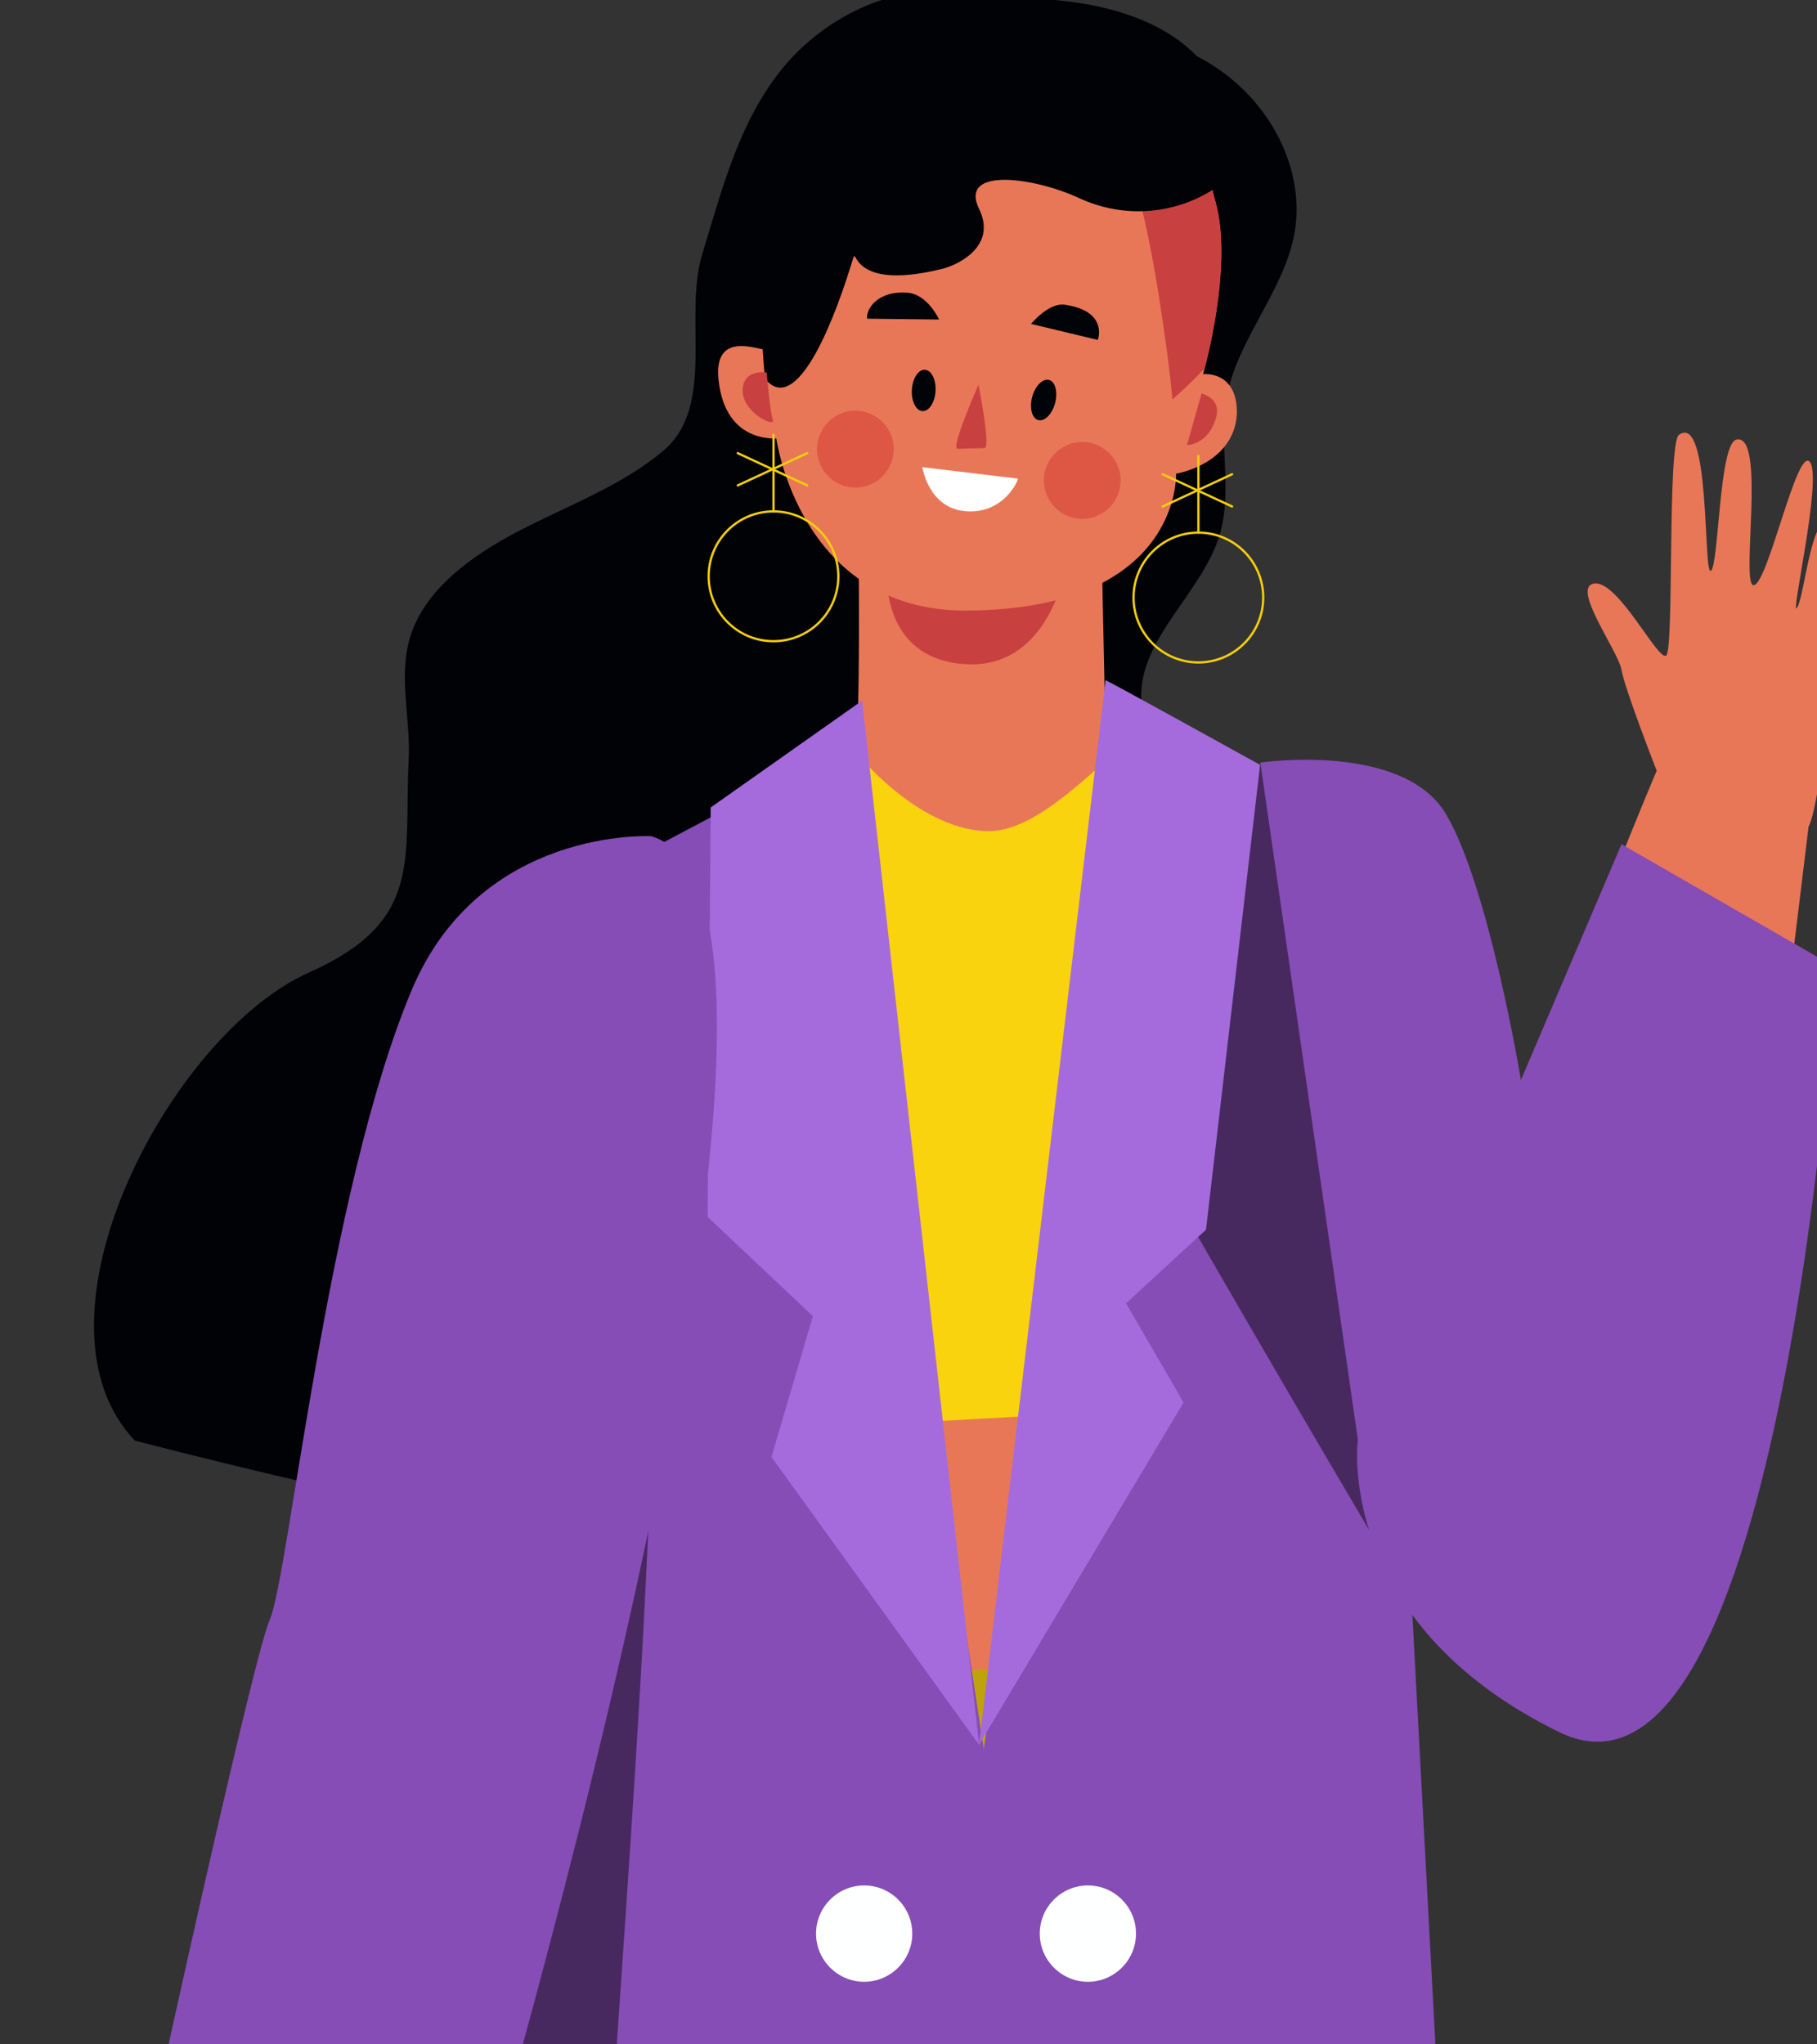 <svg width="400" height="450" viewBox="0 0 400 450" fill="none" xmlns="http://www.w3.org/2000/svg">
<rect x="0" y="0" width="400" height="450" fill="#333333" stroke="none"/>
<g clip-path="url(#clip0_2_2494)">
<g clip-path="url(#clip1_2_2494)">
<path d="M212.918 -1.431C196.551 -4.396 180.453 4.38 171.417 16.091C162.38 27.832 158.819 42.149 154.6 55.927C150.381 69.705 157.682 89.263 146.102 99.147C137.126 106.785 125.217 111.188 114.385 116.789C103.553 122.39 93.111 130.057 90.118 140.81C87.754 149.316 90.418 158.452 89.969 167.288C88.862 189.362 93.32 202.78 68.006 214.072C37.575 227.61 4.332 290.33 29.676 317.106C82.907 330.854 129.466 339.81 183.385 350.802C185.211 351.162 187.275 351.521 188.771 350.593C190.297 349.664 190.597 347.807 190.746 346.16C191.554 337.564 192.96 327.679 201.309 323.336C209.418 319.113 220.249 322.198 229.555 320.431C240.297 318.394 247.897 309.888 250.919 300.693C253.942 291.498 253.164 281.584 252.386 271.879C251.338 259 250.291 246.151 249.244 233.271C248.316 222.009 247.598 209.969 254.061 200.474C256.365 197.09 259.537 194.094 261.003 190.35C265.521 178.669 251.937 166.689 251.249 154.199C250.501 140.6 264.743 130.567 268.544 117.568C271.356 107.953 268.244 97.47 270.01 87.616C272.254 75.036 282.218 64.613 284.821 52.123C287.783 37.806 279.794 21.782 265.462 13.455C251.159 5.129 231.44 5.009 217.856 13.156" fill="#000205"/>
<path d="M189.011 122.21C189.011 122.21 189.819 176.692 186.587 179.628C185.869 180.287 177.521 181.754 174.708 183.162C183.326 199.486 220.728 237.734 220.728 237.734L263.906 179.628L243.738 178.34L242.571 123.558L189.011 122.24V122.21Z" fill="#E87758"/>
<path d="M195.295 126.343H234.193C234.193 126.343 230.393 147.579 212.171 146.172C193.948 144.794 195.295 126.343 195.295 126.343Z" fill="#C94040"/>
<path d="M170.818 59.162C170.818 59.162 168.544 74.826 169.143 76.683C169.771 78.54 156.994 71.232 158.161 83.422C158.879 90.88 162.68 96.541 170.908 96.541C170.908 96.541 176.085 134.64 212.889 134.4C260.136 134.101 258.909 104.269 258.909 104.269C258.909 104.269 271.566 102.232 272.284 91.21C272.553 81.476 264.833 82.344 264.833 82.344C264.833 82.344 271.656 58.682 267.526 44.246C263.397 29.809 263.966 4.709 229.346 1.834C194.726 -1.071 173.092 28.85 171.836 37.506C170.609 46.163 170.788 59.162 170.788 59.162H170.818Z" fill="#E87758"/>
<path d="M267.556 44.276C263.696 30.707 263.936 7.704 235.181 2.613C235.749 4.08 236.288 5.578 236.826 7.075C238.652 8.693 240.208 10.789 241.255 13.455C247.868 30.048 252.266 47.091 255.049 64.733C256.246 72.4 257.383 80.158 258.101 87.915C260.255 86.028 262.32 84.082 264.325 81.985C264.624 81.685 264.893 81.416 265.192 81.146C266.509 76.174 271.117 56.765 267.556 44.276Z" fill="#C94040"/>
<path d="M232.248 0.037C213.697 -4.097 197.628 3.481 197.628 3.481C160.106 14.593 168.425 83.363 168.425 83.363C174.648 91.12 182.368 74.497 187.425 58.113C189.34 51.883 184.882 64.822 207.593 59.132C210.914 58.293 219.531 54.16 215.552 46.013C210.944 36.578 227.94 39.124 237.455 43.557C247.06 48.049 258.131 47.391 267.107 41.7C274.229 34.032 275.037 3.93 232.278 0.007L232.248 0.037Z" fill="#000205"/>
<path d="M226.982 71.292C226.982 71.292 230.872 66.56 234.373 67.069C244.127 68.477 241.674 74.826 241.674 74.826L226.952 71.292H226.982Z" fill="#000307"/>
<path d="M206.724 70.304C206.724 70.304 204.211 64.793 199.812 64.433C193.17 63.894 190.567 68.117 190.896 70.154L206.724 70.334V70.304Z" fill="#000307"/>
<path d="M224.05 105.377C224.379 105.257 221.178 113.344 212.381 112.506C204.362 111.757 203.045 102.831 203.045 102.831L224.05 105.347V105.377Z" fill="white"/>
<path d="M210.704 98.788L216.719 98.638C218.215 98.788 215.402 84.68 215.402 84.68C215.402 84.68 209.268 98.608 210.734 98.758L210.704 98.788Z" fill="#C94040"/>
<path d="M168.784 82.015C168.784 82.015 169.502 90.581 170.13 92.408C170.759 94.265 163.368 90.761 163.488 85.909C163.578 81.056 168.814 82.015 168.814 82.015H168.784Z" fill="#C94040"/>
<path d="M261.303 97.979L264.504 86.627C264.504 86.627 268.963 87.586 267.706 91.959C265.941 97.979 261.333 97.979 261.333 97.979H261.303Z" fill="#C94040"/>
<path d="M232.278 88.724C231.62 91.15 229.974 92.827 228.568 92.468C227.191 92.109 226.593 89.832 227.221 87.376C227.879 84.95 229.525 83.273 230.932 83.632C232.308 83.992 232.906 86.268 232.278 88.724Z" fill="#000307"/>
<path d="M205.947 86.088C205.798 88.604 204.511 90.581 203.075 90.491C201.638 90.401 200.591 88.305 200.741 85.789C200.89 83.273 202.177 81.296 203.613 81.386C205.05 81.476 206.097 83.572 205.947 86.088Z" fill="#000307"/>
<path d="M192.093 91.3C196.282 93.397 197.957 98.488 195.863 102.652C193.768 106.845 188.682 108.522 184.522 106.425C180.333 104.329 178.658 99.237 180.752 95.074C182.847 90.88 187.934 89.203 192.093 91.3Z" fill="#DE5745"/>
<path d="M242.033 98.189C246.222 100.285 247.898 105.377 245.803 109.54C243.709 113.734 238.622 115.411 234.463 113.314C230.274 111.218 228.598 106.126 230.693 101.963C232.787 97.769 237.874 96.092 242.033 98.189Z" fill="#DE5745"/>
<path d="M184.552 126.853C184.552 118.975 178.179 112.566 170.28 112.566C162.38 112.566 156.007 118.945 156.007 126.853C156.007 134.76 162.38 141.14 170.28 141.14C178.179 141.14 184.552 134.76 184.552 126.853Z" stroke="#F3CE0C" stroke-width="0.5" stroke-miterlimit="10"/>
<path d="M170.28 95.733V112.596" stroke="#F3CE0C" stroke-width="0.5" stroke-linecap="round" stroke-linejoin="round"/>
<path d="M177.7 99.746L162.41 106.845" stroke="#F3CE0C" stroke-width="0.5" stroke-linecap="round" stroke-linejoin="round"/>
<path d="M162.41 99.746L177.7 106.845" stroke="#F3CE0C" stroke-width="0.5" stroke-linecap="round" stroke-linejoin="round"/>
<path d="M263.816 145.812C271.698 145.812 278.089 139.416 278.089 131.525C278.089 123.635 271.698 117.238 263.816 117.238C255.933 117.238 249.543 123.635 249.543 131.525C249.543 139.416 255.933 145.812 263.816 145.812Z" stroke="#F3CE0C" stroke-width="0.5" stroke-miterlimit="10"/>
<path d="M263.816 100.375V117.238" stroke="#F3CE0C" stroke-width="0.5" stroke-linecap="round" stroke-linejoin="round"/>
<path d="M271.236 104.389L255.946 111.487" stroke="#F3CE0C" stroke-width="0.5" stroke-linecap="round" stroke-linejoin="round"/>
<path d="M255.946 104.389L271.236 111.487" stroke="#F3CE0C" stroke-width="0.5" stroke-linecap="round" stroke-linejoin="round"/>
<path d="M142.034 366.527C122.375 401.331 111.992 426.82 100.681 471.059C87.575 522.366 14.177 990.812 8.013 1084.14C24.171 1088.04 59.239 1088.6 69.443 1088.04C88.982 995.754 177.91 624.951 191.824 566.275C193.978 557.26 209.149 559.476 206.815 568.432C186.049 648.194 212.739 988.446 226.683 1086.03C253.044 1087.5 272.643 1089.56 282.428 1088.34C293.08 973.41 355.587 508.858 270.339 367.815C231.351 362.423 181.591 365.329 142.063 366.497L142.034 366.527Z" fill="#F3CE0C"/>
<path d="M260.016 366.737C260.016 366.737 297.717 464.978 297.717 586.373C297.717 707.768 269.71 1090.46 269.71 1090.46" stroke="white" stroke-width="0.51" stroke-miterlimit="10"/>
<path d="M24.889 1086.24L160.944 367.845" stroke="white" stroke-width="0.51" stroke-miterlimit="10"/>
<g style="mix-blend-mode:multiply" opacity="0.21">
<path d="M268.095 363.801L107.055 502.209C107.055 502.209 114.445 420.68 142.931 367.126L268.095 363.831V363.801Z" fill="black"/>
</g>
<path d="M285.689 258.67L270.309 367.845L142.961 367.096L151.698 281.254L285.689 258.67Z" fill="#E87758"/>
<path d="M248.616 162.945C253.912 168.246 285.51 226.772 286.617 253.788C287.844 283.68 275.097 309.139 275.097 309.139C275.097 309.139 160.645 314.95 157.593 316.178C148.796 235.997 121.956 214.522 143.44 201.822C143.44 201.822 182.339 169.294 188.443 165.58C188.443 165.58 201.459 182.054 216.689 182.952C227.222 183.581 238.532 171.541 248.586 162.915L248.616 162.945Z" fill="#F9D30E"/>
<path d="M183.206 165.76L221.895 419.991L188.473 668.95L50.921 642.892L133.955 191.818L183.206 165.76Z" fill="#864DB6"/>
<g style="mix-blend-mode:soft-light" opacity="0.47">
<path d="M98.916 578.645C105.2 568.791 111.453 558.937 117.677 549.023C122.794 540.876 129.436 532.789 131.232 523.384C135.331 501.669 133.925 477.378 135.421 455.274C141.495 366.197 148.347 276.911 141.764 187.685L133.985 191.788L58.581 639.627C72.435 619.56 85.81 599.162 98.946 578.645H98.916Z" fill="black"/>
</g>
<path d="M189.789 154.229L215.552 384.079L169.831 320.701L178.957 289.701L155.768 267.866L156.456 177.741L189.789 154.229Z" fill="#A56BDD"/>
<path d="M251.428 160.818L211.333 418.583L197.27 666.824C197.27 666.824 294.367 671.047 326.712 649.931L301.398 177.711L251.458 160.818H251.428Z" fill="#864DB6"/>
<g style="mix-blend-mode:soft-light" opacity="0.47">
<path d="M309.926 351.192L301.368 177.711L251.428 160.818L240.417 231.504C263.218 271.61 286.377 311.505 309.926 351.192Z" fill="black"/>
</g>
<path d="M243.409 149.766C241.284 148.358 277.4 168.366 277.4 168.366L265.491 270.681L247.897 286.885L260.554 308.72L215.521 384.079L243.379 149.766H243.409Z" fill="#A56BDD"/>
<path d="M200.83 425.622C200.83 419.751 196.073 415.019 190.238 415.019C184.403 415.019 179.646 419.781 179.646 425.622C179.646 431.462 184.403 436.225 190.238 436.225C196.073 436.225 200.83 431.462 200.83 425.622Z" fill="#FEFFFF"/>
<path d="M250.082 425.622C250.082 419.751 245.325 415.019 239.49 415.019C233.655 415.019 228.897 419.781 228.897 425.622C228.897 431.462 233.655 436.225 239.49 436.225C245.325 436.225 250.082 431.462 250.082 425.622Z" fill="#FEFFFF"/>
<path d="M398.137 181.964C398.137 181.964 380.512 329.926 374.558 349.574C368.603 369.223 347.389 390.249 322.045 359.039C296.701 327.829 364.714 169.654 364.714 169.654C364.714 169.654 357.682 151.683 356.964 147.459C356.246 143.236 345.713 129.159 350.979 128.44C356.246 127.721 365.043 145.692 366.808 144.285C368.574 142.877 367.018 97.53 369.621 95.703C376.652 90.761 374.887 127.032 376.653 125.625C378.418 124.217 378.418 97.56 382.278 96.751C388.95 95.343 382.996 129.488 386.138 128.799C389.31 128.111 395.623 98.159 398.436 101.693C401.248 105.227 393.947 136.437 395.623 133.742C397.388 130.926 398.795 111.547 403.373 115.082C407.382 118.167 401.218 177.261 398.107 181.994L398.137 181.964Z" fill="#E87758"/>
<path d="M277.461 167.857C277.461 167.857 308.759 163.274 318.275 179.118C327.76 194.963 334.821 237.734 334.821 237.734L356.964 185.828L404.091 212.934C404.091 212.934 392.84 405.554 343.23 381.263C293.619 356.972 298.915 316.837 298.915 316.837L277.461 167.887V167.857Z" fill="#864DB6"/>
<path d="M114.805 377.07L133.536 296.619C133.536 296.619 163.518 204.218 134.194 198.108C94.069 189.781 77.971 261.546 71.178 368.983C70.7 376.591 69.174 384.139 66.57 391.297C59.868 409.687 47.031 454.615 49.515 523.624C49.515 523.624 36.678 599.312 42.184 602.607C47.69 605.902 43.291 591.944 43.291 591.944C43.291 591.944 47.331 613.629 50.622 611.413C53.913 609.196 50.981 598.563 50.981 598.563C50.981 598.563 50.981 610.694 55.38 611.802C62.711 611.802 60.137 593.801 60.137 593.801C60.137 593.801 63.07 580.203 65.284 573.584C67.498 566.964 66.75 611.802 68.216 611.413C78.12 612.162 73.722 585.684 78.12 551.539C78.12 551.539 89.491 577.627 93.889 569.9C96.223 565.796 92.662 552.737 88.832 541.356C87.486 537.342 86.139 534.017 85.032 531.471C83.207 527.248 82.788 522.576 83.776 518.113L114.835 377.04L114.805 377.07Z" fill="#E87758"/>
<path d="M143.44 184.061C143.44 184.061 105.798 181.934 90.657 217.876C71.926 262.355 63.578 347.118 59.359 356.613C55.14 366.108 26.983 496.068 26.983 496.068L101.549 497.476C101.549 497.476 192.183 198.467 143.41 184.091L143.44 184.061Z" fill="#864DB6"/>
</g>
</g>
<defs>
<clipPath id="clip0_2_2494">
<rect width="400" height="450" fill="white"/>
</clipPath>
<clipPath id="clip1_2_2494">
<rect width="445.719" height="1137" fill="white" transform="translate(-41 -2)"/>
</clipPath>
</defs>
</svg>
